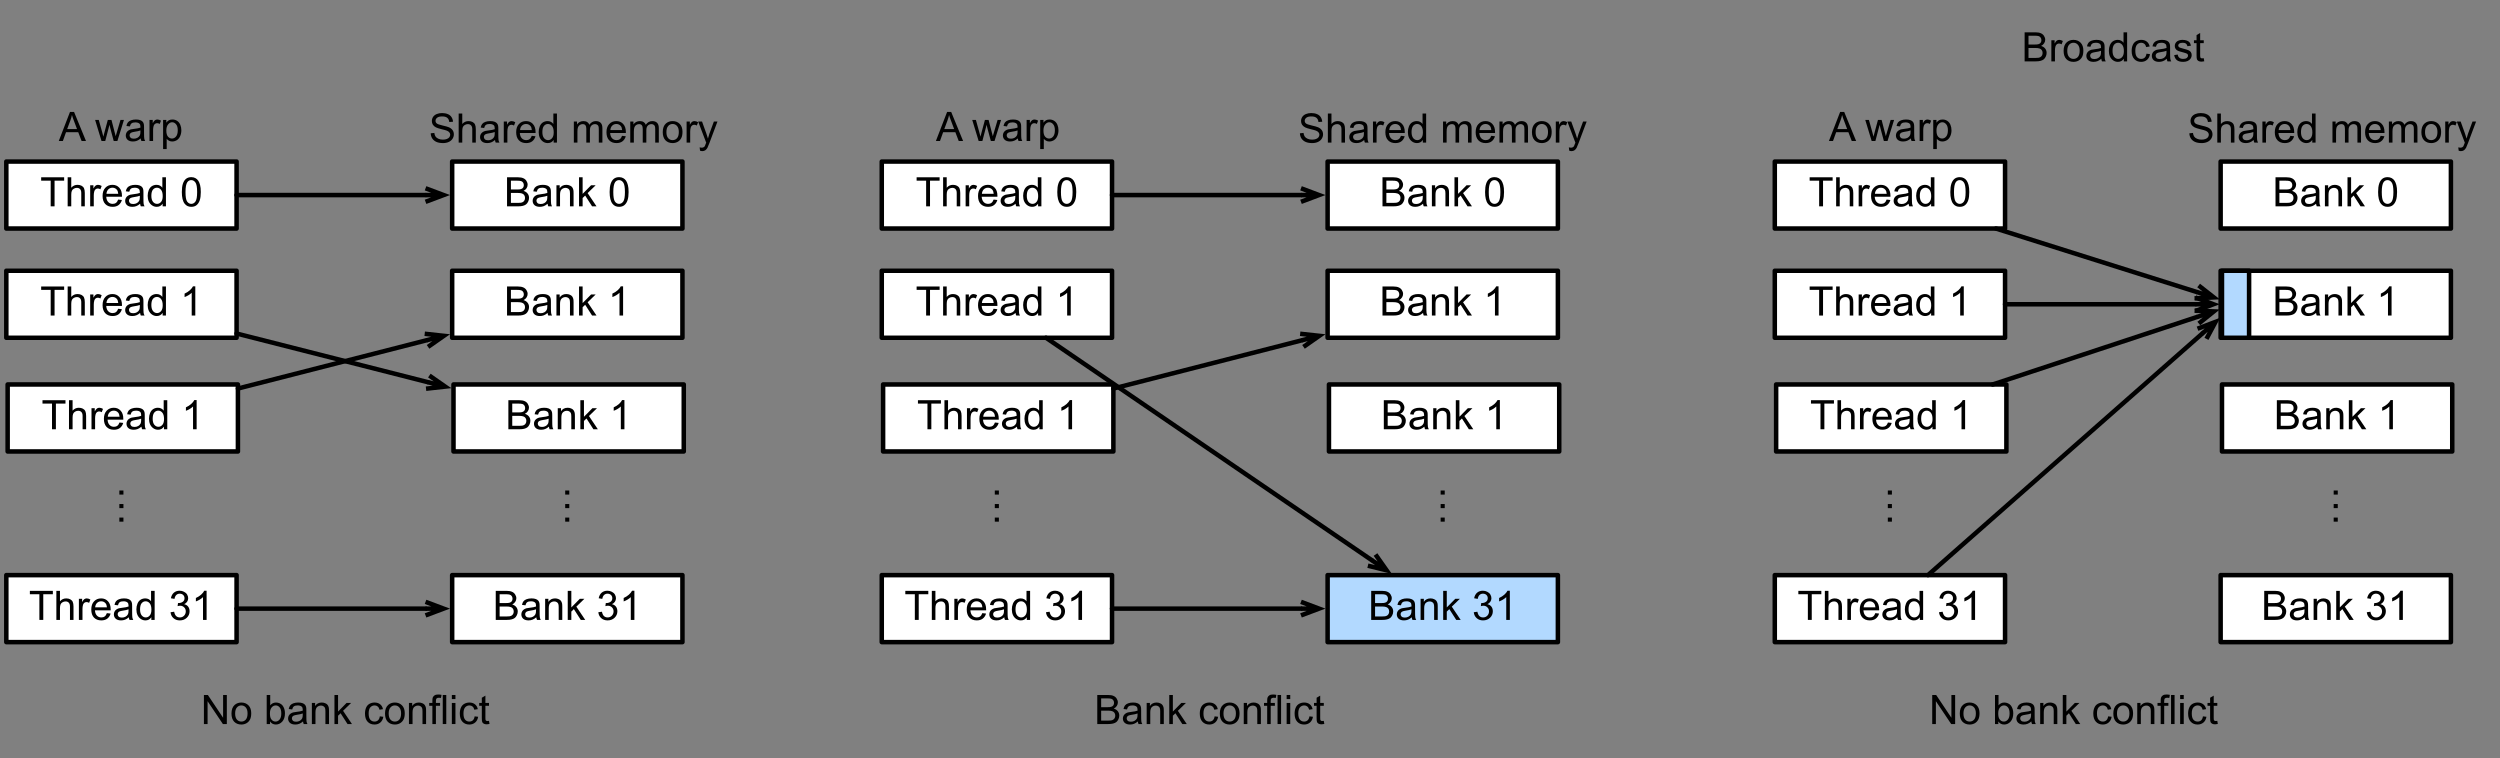 <?xml version="1.0" encoding="UTF-8"?>
<svg xmlns="http://www.w3.org/2000/svg" xmlns:xlink="http://www.w3.org/1999/xlink" width="554pt" height="168pt" viewBox="0 0 554 168" version="1.1">
<rect x="0" y="0" width="554" height="168" fill="#808080" stroke="none"/>
<defs>
<g>
<symbol overflow="visible" id="glyph0-0">
<path style="stroke:none;" d="M 0 1.125 L 5.625 1.125 L 5.625 5.625 L 0 5.625 Z M 0.141 1.266 L 0.141 5.484 L 5.484 5.484 L 5.484 1.266 Z M 0.141 1.266 "/>
</symbol>
<symbol overflow="visible" id="glyph0-1">
<path style="stroke:none;" d="M 0 1.047 L 0.906 1.047 L 0.906 1.953 L 0 1.953 Z M 0 4.047 L 0.906 4.047 L 0.906 4.953 L 0 4.953 Z M 0 7.047 L 0.906 7.047 L 0.906 7.953 L 0 7.953 Z M 0 7.047 "/>
</symbol>
<symbol overflow="visible" id="glyph1-0">
<path style="stroke:none;" d="M 1.125 0 L 1.125 -5.625 L 5.625 -5.625 L 5.625 0 Z M 1.266 -0.141 L 5.484 -0.141 L 5.484 -5.484 L 1.266 -5.484 Z M 1.266 -0.141 "/>
</symbol>
<symbol overflow="visible" id="glyph1-1">
<path style="stroke:none;" d="M 2.328 0 L 2.328 -5.688 L 0.219 -5.688 L 0.219 -6.438 L 5.312 -6.438 L 5.312 -5.688 L 3.188 -5.688 L 3.188 0 Z M 2.328 0 "/>
</symbol>
<symbol overflow="visible" id="glyph1-2">
<path style="stroke:none;" d="M 0.594 0 L 0.594 -6.438 L 1.391 -6.438 L 1.391 -4.125 C 1.754 -4.551 2.219 -4.766 2.781 -4.766 C 3.125 -4.766 3.422 -4.695 3.672 -4.562 C 3.93 -4.426 4.113 -4.238 4.219 -4 C 4.332 -3.758 4.391 -3.41 4.391 -2.953 L 4.391 0 L 3.609 0 L 3.609 -2.953 C 3.609 -3.348 3.52 -3.633 3.344 -3.812 C 3.176 -4 2.938 -4.094 2.625 -4.094 C 2.383 -4.094 2.16 -4.031 1.953 -3.906 C 1.742 -3.789 1.598 -3.629 1.516 -3.422 C 1.43 -3.211 1.391 -2.922 1.391 -2.547 L 1.391 0 Z M 0.594 0 "/>
</symbol>
<symbol overflow="visible" id="glyph1-3">
<path style="stroke:none;" d="M 0.578 0 L 0.578 -4.672 L 1.297 -4.672 L 1.297 -3.953 C 1.473 -4.285 1.641 -4.504 1.797 -4.609 C 1.953 -4.711 2.125 -4.766 2.312 -4.766 C 2.57 -4.766 2.844 -4.68 3.125 -4.516 L 2.844 -3.781 C 2.656 -3.895 2.461 -3.953 2.266 -3.953 C 2.098 -3.953 1.941 -3.898 1.797 -3.797 C 1.66 -3.691 1.562 -3.547 1.5 -3.359 C 1.414 -3.078 1.375 -2.77 1.375 -2.438 L 1.375 0 Z M 0.578 0 "/>
</symbol>
<symbol overflow="visible" id="glyph1-4">
<path style="stroke:none;" d="M 3.781 -1.5 L 4.609 -1.406 C 4.473 -0.926 4.227 -0.551 3.875 -0.281 C 3.531 -0.02 3.086 0.109 2.547 0.109 C 1.867 0.109 1.328 -0.098 0.922 -0.516 C 0.523 -0.941 0.328 -1.535 0.328 -2.297 C 0.328 -3.078 0.531 -3.68 0.938 -4.109 C 1.344 -4.547 1.867 -4.766 2.516 -4.766 C 3.141 -4.766 3.645 -4.551 4.031 -4.125 C 4.426 -3.707 4.625 -3.113 4.625 -2.344 C 4.625 -2.289 4.625 -2.219 4.625 -2.125 L 1.141 -2.125 C 1.172 -1.613 1.316 -1.223 1.578 -0.953 C 1.836 -0.68 2.164 -0.547 2.562 -0.547 C 2.852 -0.547 3.098 -0.617 3.297 -0.766 C 3.504 -0.922 3.664 -1.164 3.781 -1.5 Z M 1.188 -2.781 L 3.797 -2.781 C 3.766 -3.176 3.664 -3.473 3.5 -3.672 C 3.25 -3.973 2.922 -4.125 2.516 -4.125 C 2.148 -4.125 1.844 -4 1.594 -3.75 C 1.352 -3.508 1.219 -3.188 1.188 -2.781 Z M 1.188 -2.781 "/>
</symbol>
<symbol overflow="visible" id="glyph1-5">
<path style="stroke:none;" d="M 3.641 -0.578 C 3.348 -0.328 3.066 -0.148 2.797 -0.047 C 2.523 0.055 2.234 0.109 1.922 0.109 C 1.41 0.109 1.016 -0.016 0.734 -0.266 C 0.461 -0.516 0.328 -0.836 0.328 -1.234 C 0.328 -1.461 0.379 -1.672 0.484 -1.859 C 0.586 -2.047 0.723 -2.195 0.891 -2.312 C 1.055 -2.426 1.242 -2.516 1.453 -2.578 C 1.609 -2.609 1.844 -2.645 2.156 -2.688 C 2.801 -2.758 3.273 -2.852 3.578 -2.969 C 3.578 -3.07 3.578 -3.141 3.578 -3.172 C 3.578 -3.492 3.504 -3.719 3.359 -3.844 C 3.148 -4.031 2.848 -4.125 2.453 -4.125 C 2.078 -4.125 1.801 -4.055 1.625 -3.922 C 1.445 -3.797 1.316 -3.566 1.234 -3.234 L 0.469 -3.328 C 0.531 -3.66 0.641 -3.926 0.797 -4.125 C 0.961 -4.332 1.195 -4.488 1.5 -4.594 C 1.812 -4.707 2.164 -4.766 2.562 -4.766 C 2.969 -4.766 3.289 -4.719 3.531 -4.625 C 3.781 -4.531 3.961 -4.41 4.078 -4.266 C 4.203 -4.129 4.285 -3.953 4.328 -3.734 C 4.359 -3.598 4.375 -3.359 4.375 -3.016 L 4.375 -1.953 C 4.375 -1.223 4.391 -0.758 4.422 -0.562 C 4.453 -0.363 4.52 -0.176 4.625 0 L 3.797 0 C 3.711 -0.164 3.66 -0.359 3.641 -0.578 Z M 3.578 -2.344 C 3.285 -2.227 2.852 -2.129 2.281 -2.047 C 1.957 -1.992 1.727 -1.938 1.594 -1.875 C 1.457 -1.82 1.352 -1.738 1.281 -1.625 C 1.207 -1.508 1.172 -1.383 1.172 -1.25 C 1.172 -1.039 1.25 -0.863 1.406 -0.719 C 1.562 -0.582 1.797 -0.516 2.109 -0.516 C 2.41 -0.516 2.68 -0.582 2.922 -0.719 C 3.16 -0.852 3.336 -1.035 3.453 -1.266 C 3.535 -1.441 3.578 -1.703 3.578 -2.047 Z M 3.578 -2.344 "/>
</symbol>
<symbol overflow="visible" id="glyph1-6">
<path style="stroke:none;" d="M 3.625 0 L 3.625 -0.594 C 3.32 -0.125 2.883 0.109 2.312 0.109 C 1.945 0.109 1.609 0.004 1.297 -0.203 C 0.984 -0.41 0.738 -0.695 0.562 -1.062 C 0.395 -1.426 0.312 -1.848 0.312 -2.328 C 0.312 -2.797 0.391 -3.219 0.547 -3.594 C 0.703 -3.977 0.93 -4.27 1.234 -4.469 C 1.547 -4.664 1.895 -4.766 2.281 -4.766 C 2.562 -4.766 2.812 -4.707 3.031 -4.594 C 3.25 -4.477 3.426 -4.32 3.562 -4.125 L 3.562 -6.438 L 4.359 -6.438 L 4.359 0 Z M 1.125 -2.328 C 1.125 -1.734 1.25 -1.285 1.5 -0.984 C 1.75 -0.691 2.047 -0.547 2.391 -0.547 C 2.734 -0.547 3.023 -0.688 3.266 -0.969 C 3.516 -1.25 3.641 -1.68 3.641 -2.266 C 3.641 -2.898 3.516 -3.367 3.266 -3.672 C 3.016 -3.973 2.711 -4.125 2.359 -4.125 C 2.004 -4.125 1.707 -3.977 1.469 -3.688 C 1.238 -3.395 1.125 -2.941 1.125 -2.328 Z M 1.125 -2.328 "/>
</symbol>
<symbol overflow="visible" id="glyph1-7">
<path style="stroke:none;" d=""/>
</symbol>
<symbol overflow="visible" id="glyph1-8">
<path style="stroke:none;" d="M 0.375 -3.172 C 0.375 -3.93 0.453 -4.547 0.609 -5.016 C 0.766 -5.484 0.992 -5.844 1.297 -6.094 C 1.609 -6.344 2 -6.469 2.469 -6.469 C 2.82 -6.469 3.129 -6.395 3.391 -6.25 C 3.648 -6.113 3.863 -5.914 4.031 -5.656 C 4.195 -5.395 4.328 -5.078 4.422 -4.703 C 4.523 -4.328 4.578 -3.816 4.578 -3.172 C 4.578 -2.422 4.5 -1.812 4.344 -1.344 C 4.188 -0.883 3.953 -0.523 3.641 -0.266 C 3.336 -0.016 2.945 0.109 2.469 0.109 C 1.852 0.109 1.367 -0.113 1.016 -0.562 C 0.586 -1.094 0.375 -1.961 0.375 -3.172 Z M 1.188 -3.172 C 1.188 -2.117 1.305 -1.414 1.547 -1.062 C 1.797 -0.719 2.102 -0.547 2.469 -0.547 C 2.832 -0.547 3.141 -0.719 3.391 -1.062 C 3.641 -1.414 3.766 -2.117 3.766 -3.172 C 3.766 -4.234 3.641 -4.938 3.391 -5.281 C 3.141 -5.633 2.832 -5.812 2.469 -5.812 C 2.102 -5.812 1.812 -5.66 1.594 -5.359 C 1.32 -4.961 1.188 -4.234 1.188 -3.172 Z M 1.188 -3.172 "/>
</symbol>
<symbol overflow="visible" id="glyph1-9">
<path style="stroke:none;" d="M 3.359 0 L 2.562 0 L 2.562 -5.047 C 2.375 -4.859 2.125 -4.672 1.812 -4.484 C 1.5 -4.305 1.223 -4.176 0.984 -4.094 L 0.984 -4.859 C 1.422 -5.055 1.805 -5.301 2.141 -5.594 C 2.473 -5.895 2.707 -6.188 2.844 -6.469 L 3.359 -6.469 Z M 3.359 0 "/>
</symbol>
<symbol overflow="visible" id="glyph1-10">
<path style="stroke:none;" d="M 0.375 -1.703 L 1.172 -1.812 C 1.266 -1.363 1.414 -1.039 1.625 -0.844 C 1.844 -0.645 2.113 -0.547 2.438 -0.547 C 2.801 -0.547 3.109 -0.672 3.359 -0.922 C 3.617 -1.18 3.75 -1.504 3.75 -1.891 C 3.75 -2.254 3.629 -2.551 3.391 -2.781 C 3.16 -3.02 2.863 -3.141 2.5 -3.141 C 2.344 -3.141 2.156 -3.109 1.938 -3.047 L 2.031 -3.75 C 2.082 -3.738 2.125 -3.734 2.156 -3.734 C 2.488 -3.734 2.789 -3.82 3.062 -4 C 3.332 -4.176 3.469 -4.445 3.469 -4.812 C 3.469 -5.102 3.367 -5.344 3.172 -5.531 C 2.973 -5.719 2.719 -5.812 2.406 -5.812 C 2.102 -5.812 1.848 -5.711 1.641 -5.516 C 1.441 -5.328 1.312 -5.039 1.25 -4.656 L 0.453 -4.797 C 0.555 -5.328 0.773 -5.738 1.109 -6.031 C 1.453 -6.32 1.879 -6.469 2.391 -6.469 C 2.742 -6.469 3.066 -6.391 3.359 -6.234 C 3.66 -6.086 3.891 -5.883 4.047 -5.625 C 4.203 -5.363 4.281 -5.086 4.281 -4.797 C 4.281 -4.516 4.203 -4.258 4.047 -4.031 C 3.898 -3.801 3.68 -3.617 3.391 -3.484 C 3.773 -3.398 4.07 -3.219 4.281 -2.938 C 4.488 -2.664 4.594 -2.32 4.594 -1.906 C 4.594 -1.344 4.383 -0.863 3.969 -0.469 C 3.562 -0.082 3.047 0.109 2.422 0.109 C 1.859 0.109 1.391 -0.055 1.016 -0.391 C 0.641 -0.723 0.426 -1.16 0.375 -1.703 Z M 0.375 -1.703 "/>
</symbol>
<symbol overflow="visible" id="glyph1-11">
<path style="stroke:none;" d="M 0.656 0 L 0.656 -6.438 L 3.078 -6.438 C 3.566 -6.438 3.957 -6.367 4.25 -6.234 C 4.551 -6.109 4.785 -5.91 4.953 -5.641 C 5.129 -5.367 5.219 -5.086 5.219 -4.797 C 5.219 -4.516 5.141 -4.254 4.984 -4.016 C 4.836 -3.773 4.613 -3.578 4.312 -3.422 C 4.695 -3.305 4.992 -3.113 5.203 -2.844 C 5.422 -2.57 5.531 -2.25 5.531 -1.875 C 5.531 -1.57 5.461 -1.289 5.328 -1.031 C 5.203 -0.77 5.047 -0.566 4.859 -0.422 C 4.672 -0.285 4.438 -0.18 4.156 -0.109 C 3.875 -0.035 3.523 0 3.109 0 Z M 1.516 -3.734 L 2.906 -3.734 C 3.281 -3.734 3.551 -3.758 3.719 -3.812 C 3.938 -3.875 4.098 -3.977 4.203 -4.125 C 4.316 -4.281 4.375 -4.469 4.375 -4.688 C 4.375 -4.906 4.32 -5.094 4.219 -5.25 C 4.113 -5.414 3.969 -5.531 3.781 -5.594 C 3.594 -5.656 3.266 -5.688 2.797 -5.688 L 1.516 -5.688 Z M 1.516 -0.766 L 3.109 -0.766 C 3.391 -0.766 3.586 -0.773 3.703 -0.797 C 3.891 -0.828 4.051 -0.883 4.188 -0.969 C 4.32 -1.051 4.43 -1.172 4.516 -1.328 C 4.598 -1.484 4.641 -1.664 4.641 -1.875 C 4.641 -2.113 4.578 -2.32 4.453 -2.5 C 4.328 -2.676 4.156 -2.797 3.938 -2.859 C 3.719 -2.93 3.406 -2.969 3 -2.969 L 1.516 -2.969 Z M 1.516 -0.766 "/>
</symbol>
<symbol overflow="visible" id="glyph1-12">
<path style="stroke:none;" d="M 0.594 0 L 0.594 -4.672 L 1.312 -4.672 L 1.312 -4 C 1.645 -4.508 2.141 -4.766 2.797 -4.766 C 3.078 -4.766 3.332 -4.711 3.562 -4.609 C 3.801 -4.516 3.977 -4.383 4.094 -4.219 C 4.207 -4.062 4.289 -3.867 4.344 -3.641 C 4.375 -3.492 4.391 -3.238 4.391 -2.875 L 4.391 0 L 3.594 0 L 3.594 -2.844 C 3.594 -3.164 3.562 -3.406 3.5 -3.562 C 3.438 -3.719 3.328 -3.844 3.172 -3.938 C 3.016 -4.039 2.832 -4.094 2.625 -4.094 C 2.289 -4.094 2 -3.984 1.75 -3.766 C 1.508 -3.555 1.391 -3.148 1.391 -2.547 L 1.391 0 Z M 0.594 0 "/>
</symbol>
<symbol overflow="visible" id="glyph1-13">
<path style="stroke:none;" d="M 0.594 0 L 0.594 -6.438 L 1.391 -6.438 L 1.391 -2.766 L 3.266 -4.672 L 4.281 -4.672 L 2.5 -2.938 L 4.469 0 L 3.484 0 L 1.953 -2.391 L 1.391 -1.844 L 1.391 0 Z M 0.594 0 "/>
</symbol>
<symbol overflow="visible" id="glyph1-14">
<path style="stroke:none;" d="M 0.688 0 L 0.688 -6.438 L 1.562 -6.438 L 4.938 -1.391 L 4.938 -6.438 L 5.766 -6.438 L 5.766 0 L 4.891 0 L 1.5 -5.062 L 1.5 0 Z M 0.688 0 "/>
</symbol>
<symbol overflow="visible" id="glyph1-15">
<path style="stroke:none;" d="M 0.297 -2.328 C 0.297 -3.191 0.535 -3.832 1.016 -4.25 C 1.422 -4.594 1.91 -4.766 2.484 -4.766 C 3.129 -4.766 3.656 -4.555 4.062 -4.141 C 4.469 -3.723 4.672 -3.145 4.672 -2.406 C 4.672 -1.801 4.578 -1.328 4.391 -0.984 C 4.211 -0.641 3.953 -0.367 3.609 -0.172 C 3.266 0.016 2.891 0.109 2.484 0.109 C 1.828 0.109 1.297 -0.098 0.891 -0.516 C 0.492 -0.941 0.297 -1.547 0.297 -2.328 Z M 1.109 -2.328 C 1.109 -1.734 1.238 -1.285 1.5 -0.984 C 1.758 -0.691 2.086 -0.547 2.484 -0.547 C 2.879 -0.547 3.207 -0.691 3.469 -0.984 C 3.727 -1.285 3.859 -1.742 3.859 -2.359 C 3.859 -2.93 3.727 -3.367 3.469 -3.672 C 3.207 -3.973 2.879 -4.125 2.484 -4.125 C 2.086 -4.125 1.758 -3.973 1.5 -3.672 C 1.238 -3.379 1.109 -2.93 1.109 -2.328 Z M 1.109 -2.328 "/>
</symbol>
<symbol overflow="visible" id="glyph1-16">
<path style="stroke:none;" d="M 1.328 0 L 0.594 0 L 0.594 -6.438 L 1.375 -6.438 L 1.375 -4.141 C 1.707 -4.555 2.133 -4.766 2.656 -4.766 C 2.945 -4.766 3.219 -4.707 3.469 -4.594 C 3.727 -4.477 3.941 -4.316 4.109 -4.109 C 4.273 -3.898 4.406 -3.645 4.5 -3.344 C 4.594 -3.051 4.641 -2.738 4.641 -2.406 C 4.641 -1.602 4.441 -0.984 4.047 -0.547 C 3.648 -0.109 3.176 0.109 2.625 0.109 C 2.07 0.109 1.641 -0.117 1.328 -0.578 Z M 1.312 -2.375 C 1.312 -1.812 1.391 -1.406 1.547 -1.156 C 1.797 -0.75 2.129 -0.547 2.547 -0.547 C 2.898 -0.547 3.203 -0.695 3.453 -1 C 3.703 -1.301 3.828 -1.75 3.828 -2.344 C 3.828 -2.945 3.707 -3.395 3.469 -3.688 C 3.227 -3.977 2.938 -4.125 2.594 -4.125 C 2.238 -4.125 1.938 -3.973 1.688 -3.672 C 1.438 -3.367 1.312 -2.938 1.312 -2.375 Z M 1.312 -2.375 "/>
</symbol>
<symbol overflow="visible" id="glyph1-17">
<path style="stroke:none;" d="M 3.641 -1.703 L 4.422 -1.609 C 4.336 -1.066 4.117 -0.645 3.766 -0.344 C 3.41 -0.039 2.977 0.109 2.469 0.109 C 1.832 0.109 1.32 -0.098 0.938 -0.516 C 0.551 -0.93 0.359 -1.531 0.359 -2.312 C 0.359 -2.82 0.441 -3.266 0.609 -3.641 C 0.773 -4.016 1.023 -4.297 1.359 -4.484 C 1.703 -4.672 2.078 -4.766 2.484 -4.766 C 2.984 -4.766 3.395 -4.633 3.719 -4.375 C 4.039 -4.125 4.25 -3.766 4.344 -3.297 L 3.578 -3.172 C 3.504 -3.484 3.375 -3.719 3.188 -3.875 C 3 -4.039 2.773 -4.125 2.516 -4.125 C 2.109 -4.125 1.781 -3.977 1.531 -3.688 C 1.289 -3.406 1.172 -2.957 1.172 -2.344 C 1.172 -1.707 1.289 -1.25 1.531 -0.969 C 1.77 -0.688 2.082 -0.547 2.469 -0.547 C 2.781 -0.547 3.039 -0.641 3.25 -0.828 C 3.457 -1.016 3.586 -1.305 3.641 -1.703 Z M 3.641 -1.703 "/>
</symbol>
<symbol overflow="visible" id="glyph1-18">
<path style="stroke:none;" d="M 0.781 0 L 0.781 -4.047 L 0.078 -4.047 L 0.078 -4.672 L 0.781 -4.672 L 0.781 -5.156 C 0.781 -5.477 0.805 -5.711 0.859 -5.859 C 0.941 -6.066 1.078 -6.234 1.266 -6.359 C 1.461 -6.484 1.734 -6.547 2.078 -6.547 C 2.297 -6.547 2.539 -6.52 2.812 -6.469 L 2.688 -5.781 C 2.531 -5.812 2.379 -5.828 2.234 -5.828 C 1.992 -5.828 1.82 -5.773 1.719 -5.672 C 1.613 -5.566 1.562 -5.375 1.562 -5.094 L 1.562 -4.672 L 2.484 -4.672 L 2.484 -4.047 L 1.562 -4.047 L 1.562 0 Z M 0.781 0 "/>
</symbol>
<symbol overflow="visible" id="glyph1-19">
<path style="stroke:none;" d="M 0.578 0 L 0.578 -6.438 L 1.359 -6.438 L 1.359 0 Z M 0.578 0 "/>
</symbol>
<symbol overflow="visible" id="glyph1-20">
<path style="stroke:none;" d="M 0.594 -5.531 L 0.594 -6.438 L 1.391 -6.438 L 1.391 -5.531 Z M 0.594 0 L 0.594 -4.672 L 1.391 -4.672 L 1.391 0 Z M 0.594 0 "/>
</symbol>
<symbol overflow="visible" id="glyph1-21">
<path style="stroke:none;" d="M 2.328 -0.703 L 2.438 -0.016 C 2.207 0.035 2.008 0.062 1.844 0.062 C 1.551 0.062 1.328 0.016 1.172 -0.078 C 1.016 -0.172 0.898 -0.289 0.828 -0.438 C 0.766 -0.582 0.734 -0.891 0.734 -1.359 L 0.734 -4.047 L 0.156 -4.047 L 0.156 -4.672 L 0.734 -4.672 L 0.734 -5.828 L 1.531 -6.297 L 1.531 -4.672 L 2.328 -4.672 L 2.328 -4.047 L 1.531 -4.047 L 1.531 -1.328 C 1.531 -1.098 1.539 -0.953 1.562 -0.891 C 1.594 -0.828 1.641 -0.773 1.703 -0.734 C 1.766 -0.691 1.852 -0.672 1.969 -0.672 C 2.062 -0.672 2.18 -0.68 2.328 -0.703 Z M 2.328 -0.703 "/>
</symbol>
<symbol overflow="visible" id="glyph1-22">
<path style="stroke:none;" d="M 0.281 -1.391 L 1.062 -1.516 C 1.102 -1.203 1.223 -0.961 1.422 -0.797 C 1.629 -0.629 1.91 -0.547 2.266 -0.547 C 2.629 -0.547 2.898 -0.617 3.078 -0.766 C 3.254 -0.91 3.344 -1.082 3.344 -1.281 C 3.344 -1.469 3.266 -1.609 3.109 -1.703 C 2.992 -1.773 2.723 -1.867 2.297 -1.984 C 1.711 -2.129 1.305 -2.254 1.078 -2.359 C 0.859 -2.461 0.691 -2.609 0.578 -2.797 C 0.461 -2.984 0.406 -3.191 0.406 -3.422 C 0.406 -3.629 0.453 -3.82 0.547 -4 C 0.641 -4.176 0.77 -4.328 0.938 -4.453 C 1.062 -4.535 1.227 -4.609 1.438 -4.672 C 1.656 -4.734 1.883 -4.766 2.125 -4.766 C 2.488 -4.766 2.805 -4.711 3.078 -4.609 C 3.359 -4.504 3.566 -4.363 3.703 -4.188 C 3.836 -4.008 3.93 -3.77 3.984 -3.469 L 3.203 -3.359 C 3.172 -3.598 3.066 -3.785 2.891 -3.922 C 2.723 -4.055 2.488 -4.125 2.188 -4.125 C 1.82 -4.125 1.562 -4.062 1.406 -3.938 C 1.25 -3.82 1.172 -3.68 1.172 -3.516 C 1.172 -3.41 1.203 -3.32 1.266 -3.25 C 1.328 -3.156 1.43 -3.082 1.578 -3.031 C 1.648 -3 1.879 -2.93 2.266 -2.828 C 2.828 -2.68 3.219 -2.562 3.438 -2.469 C 3.664 -2.375 3.844 -2.234 3.969 -2.047 C 4.094 -1.867 4.156 -1.645 4.156 -1.375 C 4.156 -1.102 4.078 -0.852 3.922 -0.625 C 3.766 -0.395 3.539 -0.211 3.25 -0.078 C 2.969 0.047 2.641 0.109 2.266 0.109 C 1.66 0.109 1.195 -0.016 0.875 -0.266 C 0.562 -0.523 0.363 -0.898 0.281 -1.391 Z M 0.281 -1.391 "/>
</symbol>
<symbol overflow="visible" id="glyph1-23">
<path style="stroke:none;" d="M -0.016 0 L 2.469 -6.438 L 3.375 -6.438 L 6.016 0 L 5.047 0 L 4.297 -1.953 L 1.594 -1.953 L 0.891 0 Z M 1.844 -2.641 L 4.031 -2.641 L 3.359 -4.438 C 3.148 -4.977 3 -5.422 2.906 -5.766 C 2.82 -5.348 2.703 -4.938 2.547 -4.531 Z M 1.844 -2.641 "/>
</symbol>
<symbol overflow="visible" id="glyph1-24">
<path style="stroke:none;" d="M 1.453 0 L 0.031 -4.672 L 0.844 -4.672 L 1.594 -1.969 L 1.859 -0.969 C 1.867 -1.02 1.953 -1.344 2.109 -1.938 L 2.844 -4.672 L 3.656 -4.672 L 4.359 -1.953 L 4.594 -1.062 L 4.859 -1.969 L 5.656 -4.672 L 6.422 -4.672 L 4.969 0 L 4.156 0 L 3.406 -2.797 L 3.219 -3.594 L 2.281 0 Z M 1.453 0 "/>
</symbol>
<symbol overflow="visible" id="glyph1-25">
<path style="stroke:none;" d="M 0.594 1.781 L 0.594 -4.672 L 1.312 -4.672 L 1.312 -4.062 C 1.477 -4.301 1.664 -4.477 1.875 -4.594 C 2.094 -4.707 2.359 -4.766 2.672 -4.766 C 3.066 -4.766 3.414 -4.66 3.719 -4.453 C 4.02 -4.254 4.25 -3.969 4.406 -3.594 C 4.562 -3.219 4.641 -2.812 4.641 -2.375 C 4.641 -1.895 4.551 -1.461 4.375 -1.078 C 4.207 -0.691 3.961 -0.395 3.641 -0.188 C 3.316 0.008 2.973 0.109 2.609 0.109 C 2.348 0.109 2.113 0.051 1.906 -0.062 C 1.695 -0.176 1.523 -0.316 1.391 -0.484 L 1.391 1.781 Z M 1.312 -2.312 C 1.312 -1.707 1.43 -1.258 1.672 -0.969 C 1.922 -0.688 2.219 -0.547 2.562 -0.547 C 2.906 -0.547 3.203 -0.691 3.453 -0.984 C 3.711 -1.285 3.844 -1.75 3.844 -2.375 C 3.844 -2.969 3.719 -3.41 3.469 -3.703 C 3.227 -4.004 2.938 -4.156 2.594 -4.156 C 2.258 -4.156 1.961 -3.992 1.703 -3.672 C 1.441 -3.359 1.312 -2.906 1.312 -2.312 Z M 1.312 -2.312 "/>
</symbol>
<symbol overflow="visible" id="glyph1-26">
<path style="stroke:none;" d="M 0.406 -2.062 L 1.203 -2.141 C 1.242 -1.816 1.332 -1.551 1.469 -1.344 C 1.613 -1.133 1.832 -0.969 2.125 -0.844 C 2.414 -0.719 2.742 -0.656 3.109 -0.656 C 3.43 -0.656 3.719 -0.703 3.969 -0.797 C 4.219 -0.891 4.406 -1.02 4.531 -1.188 C 4.656 -1.363 4.719 -1.551 4.719 -1.75 C 4.719 -1.945 4.656 -2.117 4.531 -2.266 C 4.414 -2.422 4.223 -2.551 3.953 -2.656 C 3.785 -2.727 3.406 -2.832 2.812 -2.969 C 2.219 -3.113 1.801 -3.25 1.562 -3.375 C 1.258 -3.531 1.031 -3.727 0.875 -3.969 C 0.727 -4.207 0.656 -4.477 0.656 -4.781 C 0.656 -5.102 0.742 -5.406 0.922 -5.688 C 1.109 -5.969 1.379 -6.18 1.734 -6.328 C 2.086 -6.473 2.484 -6.547 2.922 -6.547 C 3.398 -6.547 3.82 -6.469 4.188 -6.312 C 4.551 -6.164 4.828 -5.941 5.016 -5.641 C 5.211 -5.336 5.32 -5 5.344 -4.625 L 4.516 -4.562 C 4.473 -4.969 4.328 -5.273 4.078 -5.484 C 3.828 -5.691 3.453 -5.797 2.953 -5.797 C 2.441 -5.797 2.066 -5.703 1.828 -5.516 C 1.586 -5.328 1.469 -5.098 1.469 -4.828 C 1.469 -4.598 1.551 -4.41 1.719 -4.266 C 1.883 -4.109 2.312 -3.953 3 -3.797 C 3.695 -3.641 4.176 -3.504 4.438 -3.391 C 4.812 -3.223 5.086 -3.004 5.266 -2.734 C 5.441 -2.473 5.531 -2.164 5.531 -1.812 C 5.531 -1.477 5.43 -1.156 5.234 -0.844 C 5.035 -0.539 4.754 -0.305 4.391 -0.141 C 4.023 0.023 3.613 0.109 3.156 0.109 C 2.57 0.109 2.082 0.023 1.688 -0.141 C 1.289 -0.316 0.977 -0.57 0.75 -0.906 C 0.531 -1.25 0.414 -1.633 0.406 -2.062 Z M 0.406 -2.062 "/>
</symbol>
<symbol overflow="visible" id="glyph1-27">
<path style="stroke:none;" d="M 0.594 0 L 0.594 -4.672 L 1.297 -4.672 L 1.297 -4.016 C 1.441 -4.242 1.633 -4.426 1.875 -4.562 C 2.125 -4.695 2.406 -4.766 2.719 -4.766 C 3.062 -4.766 3.344 -4.691 3.562 -4.547 C 3.781 -4.41 3.938 -4.211 4.031 -3.953 C 4.406 -4.492 4.883 -4.766 5.469 -4.766 C 5.938 -4.766 6.297 -4.633 6.547 -4.375 C 6.797 -4.125 6.922 -3.734 6.922 -3.203 L 6.922 0 L 6.125 0 L 6.125 -2.938 C 6.125 -3.258 6.098 -3.488 6.047 -3.625 C 6.004 -3.758 5.914 -3.867 5.781 -3.953 C 5.645 -4.047 5.484 -4.094 5.297 -4.094 C 4.973 -4.094 4.703 -3.984 4.484 -3.766 C 4.266 -3.547 4.156 -3.195 4.156 -2.719 L 4.156 0 L 3.359 0 L 3.359 -3.031 C 3.359 -3.383 3.297 -3.648 3.172 -3.828 C 3.047 -4.004 2.836 -4.094 2.547 -4.094 C 2.316 -4.094 2.109 -4.031 1.922 -3.906 C 1.734 -3.789 1.598 -3.617 1.516 -3.391 C 1.43 -3.172 1.391 -2.848 1.391 -2.422 L 1.391 0 Z M 0.594 0 "/>
</symbol>
<symbol overflow="visible" id="glyph1-28">
<path style="stroke:none;" d="M 0.562 1.797 L 0.469 1.062 C 0.645 1.102 0.797 1.125 0.922 1.125 C 1.098 1.125 1.238 1.094 1.344 1.031 C 1.445 0.977 1.535 0.898 1.609 0.797 C 1.648 0.711 1.727 0.516 1.844 0.203 C 1.863 0.16 1.891 0.098 1.922 0.016 L 0.141 -4.672 L 1 -4.672 L 1.969 -1.969 C 2.094 -1.625 2.207 -1.266 2.312 -0.891 C 2.395 -1.242 2.5 -1.598 2.625 -1.953 L 3.625 -4.672 L 4.422 -4.672 L 2.641 0.078 C 2.453 0.586 2.305 0.941 2.203 1.141 C 2.055 1.398 1.895 1.586 1.719 1.703 C 1.539 1.828 1.32 1.891 1.062 1.891 C 0.914 1.891 0.75 1.859 0.562 1.797 Z M 0.562 1.797 "/>
</symbol>
</g>
</defs>
<g id="surface1">
<g style="fill:rgb(0%,0%,0%);fill-opacity:1;">
  <use xlink:href="#glyph0-1" x="26.447" y="107.647"/>
</g>
<path style="fill-rule:nonzero;fill:rgb(100%,100%,100%);fill-opacity:1;stroke-width:1;stroke-linecap:round;stroke-linejoin:round;stroke:rgb(0%,0%,0%);stroke-opacity:1;stroke-miterlimit:10;" d="M 227.398 245.801 L 278.426 245.801 L 278.426 260.648 L 227.398 260.648 Z M 227.398 245.801 " transform="matrix(1,0,0,1,-226,-210)"/>
<g style="fill:rgb(0%,0%,0%);fill-opacity:1;">
  <use xlink:href="#glyph1-1" x="8.903" y="45.724"/>
</g>
<g style="fill:rgb(0%,0%,0%);fill-opacity:1;">
  <use xlink:href="#glyph1-2" x="14.4" y="45.724"/>
</g>
<g style="fill:rgb(0%,0%,0%);fill-opacity:1;">
  <use xlink:href="#glyph1-3" x="19.406" y="45.724"/>
  <use xlink:href="#glyph1-4" x="22.403" y="45.724"/>
</g>
<g style="fill:rgb(0%,0%,0%);fill-opacity:1;">
  <use xlink:href="#glyph1-5" x="27.409" y="45.724"/>
</g>
<g style="fill:rgb(0%,0%,0%);fill-opacity:1;">
  <use xlink:href="#glyph1-6" x="32.414" y="45.724"/>
</g>
<g style="fill:rgb(0%,0%,0%);fill-opacity:1;">
  <use xlink:href="#glyph1-7" x="37.42" y="45.724"/>
</g>
<g style="fill:rgb(0%,0%,0%);fill-opacity:1;">
  <use xlink:href="#glyph1-8" x="39.92" y="45.724"/>
</g>
<path style="fill-rule:nonzero;fill:rgb(100%,100%,100%);fill-opacity:1;stroke-width:1;stroke-linecap:round;stroke-linejoin:round;stroke:rgb(0%,0%,0%);stroke-opacity:1;stroke-miterlimit:10;" d="M 227.398 270 L 278.426 270 L 278.426 284.848 L 227.398 284.848 Z M 227.398 270 " transform="matrix(1,0,0,1,-226,-210)"/>
<g style="fill:rgb(0%,0%,0%);fill-opacity:1;">
  <use xlink:href="#glyph1-1" x="8.903" y="69.924"/>
</g>
<g style="fill:rgb(0%,0%,0%);fill-opacity:1;">
  <use xlink:href="#glyph1-2" x="14.4" y="69.924"/>
</g>
<g style="fill:rgb(0%,0%,0%);fill-opacity:1;">
  <use xlink:href="#glyph1-3" x="19.406" y="69.924"/>
  <use xlink:href="#glyph1-4" x="22.403" y="69.924"/>
</g>
<g style="fill:rgb(0%,0%,0%);fill-opacity:1;">
  <use xlink:href="#glyph1-5" x="27.409" y="69.924"/>
</g>
<g style="fill:rgb(0%,0%,0%);fill-opacity:1;">
  <use xlink:href="#glyph1-6" x="32.414" y="69.924"/>
</g>
<g style="fill:rgb(0%,0%,0%);fill-opacity:1;">
  <use xlink:href="#glyph1-7" x="37.42" y="69.924"/>
</g>
<g style="fill:rgb(0%,0%,0%);fill-opacity:1;">
  <use xlink:href="#glyph1-9" x="39.92" y="69.924"/>
</g>
<path style="fill-rule:nonzero;fill:rgb(100%,100%,100%);fill-opacity:1;stroke-width:1;stroke-linecap:round;stroke-linejoin:round;stroke:rgb(0%,0%,0%);stroke-opacity:1;stroke-miterlimit:10;" d="M 227.398 337.445 L 278.426 337.445 L 278.426 352.293 L 227.398 352.293 Z M 227.398 337.445 " transform="matrix(1,0,0,1,-226,-210)"/>
<g style="fill:rgb(0%,0%,0%);fill-opacity:1;">
  <use xlink:href="#glyph1-1" x="6.4" y="137.371"/>
</g>
<g style="fill:rgb(0%,0%,0%);fill-opacity:1;">
  <use xlink:href="#glyph1-2" x="11.897" y="137.371"/>
</g>
<g style="fill:rgb(0%,0%,0%);fill-opacity:1;">
  <use xlink:href="#glyph1-3" x="16.903" y="137.371"/>
  <use xlink:href="#glyph1-4" x="19.9" y="137.371"/>
</g>
<g style="fill:rgb(0%,0%,0%);fill-opacity:1;">
  <use xlink:href="#glyph1-5" x="24.906" y="137.371"/>
</g>
<g style="fill:rgb(0%,0%,0%);fill-opacity:1;">
  <use xlink:href="#glyph1-6" x="29.912" y="137.371"/>
</g>
<g style="fill:rgb(0%,0%,0%);fill-opacity:1;">
  <use xlink:href="#glyph1-7" x="34.917" y="137.371"/>
</g>
<g style="fill:rgb(0%,0%,0%);fill-opacity:1;">
  <use xlink:href="#glyph1-10" x="37.418" y="137.371"/>
</g>
<g style="fill:rgb(0%,0%,0%);fill-opacity:1;">
  <use xlink:href="#glyph1-9" x="42.423" y="137.371"/>
</g>
<g style="fill:rgb(0%,0%,0%);fill-opacity:1;">
  <use xlink:href="#glyph0-1" x="125.247" y="107.647"/>
</g>
<path style="fill-rule:nonzero;fill:rgb(100%,100%,100%);fill-opacity:1;stroke-width:1;stroke-linecap:round;stroke-linejoin:round;stroke:rgb(0%,0%,0%);stroke-opacity:1;stroke-miterlimit:10;" d="M 326.199 245.801 L 377.227 245.801 L 377.227 260.648 L 326.199 260.648 Z M 326.199 245.801 " transform="matrix(1,0,0,1,-226,-210)"/>
<g style="fill:rgb(0%,0%,0%);fill-opacity:1;">
  <use xlink:href="#glyph1-11" x="111.704" y="45.724"/>
  <use xlink:href="#glyph1-5" x="117.707" y="45.724"/>
</g>
<g style="fill:rgb(0%,0%,0%);fill-opacity:1;">
  <use xlink:href="#glyph1-12" x="122.713" y="45.724"/>
</g>
<g style="fill:rgb(0%,0%,0%);fill-opacity:1;">
  <use xlink:href="#glyph1-13" x="127.719" y="45.724"/>
  <use xlink:href="#glyph1-7" x="132.219" y="45.724"/>
</g>
<g style="fill:rgb(0%,0%,0%);fill-opacity:1;">
  <use xlink:href="#glyph1-8" x="134.719" y="45.724"/>
</g>
<path style="fill-rule:nonzero;fill:rgb(100%,100%,100%);fill-opacity:1;stroke-width:1;stroke-linecap:round;stroke-linejoin:round;stroke:rgb(0%,0%,0%);stroke-opacity:1;stroke-miterlimit:10;" d="M 326.199 270 L 377.227 270 L 377.227 284.848 L 326.199 284.848 Z M 326.199 270 " transform="matrix(1,0,0,1,-226,-210)"/>
<g style="fill:rgb(0%,0%,0%);fill-opacity:1;">
  <use xlink:href="#glyph1-11" x="111.704" y="69.924"/>
  <use xlink:href="#glyph1-5" x="117.707" y="69.924"/>
</g>
<g style="fill:rgb(0%,0%,0%);fill-opacity:1;">
  <use xlink:href="#glyph1-12" x="122.713" y="69.924"/>
</g>
<g style="fill:rgb(0%,0%,0%);fill-opacity:1;">
  <use xlink:href="#glyph1-13" x="127.719" y="69.924"/>
  <use xlink:href="#glyph1-7" x="132.219" y="69.924"/>
</g>
<g style="fill:rgb(0%,0%,0%);fill-opacity:1;">
  <use xlink:href="#glyph1-9" x="134.719" y="69.924"/>
</g>
<path style="fill-rule:nonzero;fill:rgb(100%,100%,100%);fill-opacity:1;stroke-width:1;stroke-linecap:round;stroke-linejoin:round;stroke:rgb(0%,0%,0%);stroke-opacity:1;stroke-miterlimit:10;" d="M 326.199 337.445 L 377.227 337.445 L 377.227 352.293 L 326.199 352.293 Z M 326.199 337.445 " transform="matrix(1,0,0,1,-226,-210)"/>
<g style="fill:rgb(0%,0%,0%);fill-opacity:1;">
  <use xlink:href="#glyph1-11" x="109.201" y="137.371"/>
  <use xlink:href="#glyph1-5" x="115.204" y="137.371"/>
</g>
<g style="fill:rgb(0%,0%,0%);fill-opacity:1;">
  <use xlink:href="#glyph1-12" x="120.21" y="137.371"/>
</g>
<g style="fill:rgb(0%,0%,0%);fill-opacity:1;">
  <use xlink:href="#glyph1-13" x="125.216" y="137.371"/>
  <use xlink:href="#glyph1-7" x="129.716" y="137.371"/>
</g>
<g style="fill:rgb(0%,0%,0%);fill-opacity:1;">
  <use xlink:href="#glyph1-10" x="132.216" y="137.371"/>
</g>
<g style="fill:rgb(0%,0%,0%);fill-opacity:1;">
  <use xlink:href="#glyph1-9" x="137.222" y="137.371"/>
</g>
<g style="fill:rgb(0%,0%,0%);fill-opacity:1;">
  <use xlink:href="#glyph1-14" x="44.5" y="160.447"/>
</g>
<g style="fill:rgb(0%,0%,0%);fill-opacity:1;">
  <use xlink:href="#glyph1-15" x="51" y="160.447"/>
</g>
<g style="fill:rgb(0%,0%,0%);fill-opacity:1;">
  <use xlink:href="#glyph1-7" x="56.006" y="160.447"/>
</g>
<g style="fill:rgb(0%,0%,0%);fill-opacity:1;">
  <use xlink:href="#glyph1-16" x="58.506" y="160.447"/>
</g>
<g style="fill:rgb(0%,0%,0%);fill-opacity:1;">
  <use xlink:href="#glyph1-5" x="63.512" y="160.447"/>
</g>
<g style="fill:rgb(0%,0%,0%);fill-opacity:1;">
  <use xlink:href="#glyph1-12" x="68.517" y="160.447"/>
</g>
<g style="fill:rgb(0%,0%,0%);fill-opacity:1;">
  <use xlink:href="#glyph1-13" x="73.523" y="160.447"/>
  <use xlink:href="#glyph1-7" x="78.023" y="160.447"/>
</g>
<g style="fill:rgb(0%,0%,0%);fill-opacity:1;">
  <use xlink:href="#glyph1-17" x="80.523" y="160.447"/>
  <use xlink:href="#glyph1-15" x="85.023" y="160.447"/>
</g>
<g style="fill:rgb(0%,0%,0%);fill-opacity:1;">
  <use xlink:href="#glyph1-12" x="90.029" y="160.447"/>
</g>
<g style="fill:rgb(0%,0%,0%);fill-opacity:1;">
  <use xlink:href="#glyph1-18" x="95.035" y="160.447"/>
</g>
<g style="fill:rgb(0%,0%,0%);fill-opacity:1;">
  <use xlink:href="#glyph1-19" x="97.535" y="160.447"/>
</g>
<g style="fill:rgb(0%,0%,0%);fill-opacity:1;">
  <use xlink:href="#glyph1-20" x="99.535" y="160.447"/>
</g>
<g style="fill:rgb(0%,0%,0%);fill-opacity:1;">
  <use xlink:href="#glyph1-17" x="101.535" y="160.447"/>
  <use xlink:href="#glyph1-21" x="106.035" y="160.447"/>
</g>
<path style="fill:none;stroke-width:1;stroke-linecap:round;stroke-linejoin:round;stroke:rgb(0%,0%,0%);stroke-opacity:1;stroke-miterlimit:10;" d="M 278.426 253.223 L 320.301 253.223 " transform="matrix(1,0,0,1,-226,-210)"/>
<path style="fill:none;stroke-width:1;stroke-linecap:butt;stroke-linejoin:miter;stroke:rgb(0%,0%,0%);stroke-opacity:1;stroke-miterlimit:10;" d="M 324.301 253.223 L 320.301 253.223 M 320.301 251.723 L 324.301 253.223 L 320.301 254.723 " transform="matrix(1,0,0,1,-226,-210)"/>
<path style="fill:none;stroke-width:1;stroke-linecap:round;stroke-linejoin:round;stroke:rgb(0%,0%,0%);stroke-opacity:1;stroke-miterlimit:10;" d="M 278.426 283.91 L 320.777 294.68 " transform="matrix(1,0,0,1,-226,-210)"/>
<path style="fill:none;stroke-width:1;stroke-linecap:butt;stroke-linejoin:miter;stroke:rgb(0%,0%,0%);stroke-opacity:1;stroke-miterlimit:10;" d="M 324.652 295.668 L 320.777 294.68 M 321.145 293.227 L 324.652 295.668 L 320.406 296.137 " transform="matrix(1,0,0,1,-226,-210)"/>
<path style="fill:none;stroke-width:1;stroke-linecap:round;stroke-linejoin:round;stroke:rgb(0%,0%,0%);stroke-opacity:1;stroke-miterlimit:10;" d="M 278.426 344.871 L 320.301 344.871 " transform="matrix(1,0,0,1,-226,-210)"/>
<path style="fill:none;stroke-width:1;stroke-linecap:butt;stroke-linejoin:miter;stroke:rgb(0%,0%,0%);stroke-opacity:1;stroke-miterlimit:10;" d="M 324.301 344.871 L 320.301 344.871 M 320.301 343.371 L 324.301 344.871 L 320.301 346.371 " transform="matrix(1,0,0,1,-226,-210)"/>
<path style="fill-rule:nonzero;fill:rgb(100%,100%,100%);fill-opacity:1;stroke-width:1;stroke-linecap:round;stroke-linejoin:round;stroke:rgb(0%,0%,0%);stroke-opacity:1;stroke-miterlimit:10;" d="M 227.695 295.199 L 278.723 295.199 L 278.723 310.047 L 227.695 310.047 Z M 227.695 295.199 " transform="matrix(1,0,0,1,-226,-210)"/>
<g style="fill:rgb(0%,0%,0%);fill-opacity:1;">
  <use xlink:href="#glyph1-1" x="9.197" y="95.124"/>
</g>
<g style="fill:rgb(0%,0%,0%);fill-opacity:1;">
  <use xlink:href="#glyph1-2" x="14.694" y="95.124"/>
</g>
<g style="fill:rgb(0%,0%,0%);fill-opacity:1;">
  <use xlink:href="#glyph1-3" x="19.7" y="95.124"/>
  <use xlink:href="#glyph1-4" x="22.697" y="95.124"/>
</g>
<g style="fill:rgb(0%,0%,0%);fill-opacity:1;">
  <use xlink:href="#glyph1-5" x="27.703" y="95.124"/>
</g>
<g style="fill:rgb(0%,0%,0%);fill-opacity:1;">
  <use xlink:href="#glyph1-6" x="32.709" y="95.124"/>
</g>
<g style="fill:rgb(0%,0%,0%);fill-opacity:1;">
  <use xlink:href="#glyph1-7" x="37.715" y="95.124"/>
</g>
<g style="fill:rgb(0%,0%,0%);fill-opacity:1;">
  <use xlink:href="#glyph1-9" x="40.215" y="95.124"/>
</g>
<path style="fill-rule:nonzero;fill:rgb(100%,100%,100%);fill-opacity:1;stroke-width:1;stroke-linecap:round;stroke-linejoin:round;stroke:rgb(0%,0%,0%);stroke-opacity:1;stroke-miterlimit:10;" d="M 326.496 295.199 L 377.523 295.199 L 377.523 310.047 L 326.496 310.047 Z M 326.496 295.199 " transform="matrix(1,0,0,1,-226,-210)"/>
<g style="fill:rgb(0%,0%,0%);fill-opacity:1;">
  <use xlink:href="#glyph1-11" x="111.999" y="95.124"/>
  <use xlink:href="#glyph1-5" x="118.001" y="95.124"/>
</g>
<g style="fill:rgb(0%,0%,0%);fill-opacity:1;">
  <use xlink:href="#glyph1-12" x="123.007" y="95.124"/>
</g>
<g style="fill:rgb(0%,0%,0%);fill-opacity:1;">
  <use xlink:href="#glyph1-13" x="128.013" y="95.124"/>
  <use xlink:href="#glyph1-7" x="132.513" y="95.124"/>
</g>
<g style="fill:rgb(0%,0%,0%);fill-opacity:1;">
  <use xlink:href="#glyph1-9" x="135.013" y="95.124"/>
</g>
<path style="fill:none;stroke-width:1;stroke-linecap:round;stroke-linejoin:round;stroke:rgb(0%,0%,0%);stroke-opacity:1;stroke-miterlimit:10;" d="M 278.723 296.098 L 320.484 285.414 " transform="matrix(1,0,0,1,-226,-210)"/>
<path style="fill:none;stroke-width:1;stroke-linecap:butt;stroke-linejoin:miter;stroke:rgb(0%,0%,0%);stroke-opacity:1;stroke-miterlimit:10;" d="M 324.359 284.422 L 320.484 285.414 M 320.113 283.961 L 324.359 284.422 L 320.855 286.867 " transform="matrix(1,0,0,1,-226,-210)"/>
<g style="fill:rgb(0%,0%,0%);fill-opacity:1;">
  <use xlink:href="#glyph0-1" x="220.447" y="107.647"/>
</g>
<path style="fill-rule:nonzero;fill:rgb(100%,100%,100%);fill-opacity:1;stroke-width:1;stroke-linecap:round;stroke-linejoin:round;stroke:rgb(0%,0%,0%);stroke-opacity:1;stroke-miterlimit:10;" d="M 421.398 245.801 L 472.426 245.801 L 472.426 260.648 L 421.398 260.648 Z M 421.398 245.801 " transform="matrix(1,0,0,1,-226,-210)"/>
<g style="fill:rgb(0%,0%,0%);fill-opacity:1;">
  <use xlink:href="#glyph1-1" x="202.903" y="45.724"/>
</g>
<g style="fill:rgb(0%,0%,0%);fill-opacity:1;">
  <use xlink:href="#glyph1-2" x="208.4" y="45.724"/>
</g>
<g style="fill:rgb(0%,0%,0%);fill-opacity:1;">
  <use xlink:href="#glyph1-3" x="213.406" y="45.724"/>
  <use xlink:href="#glyph1-4" x="216.403" y="45.724"/>
</g>
<g style="fill:rgb(0%,0%,0%);fill-opacity:1;">
  <use xlink:href="#glyph1-5" x="221.409" y="45.724"/>
</g>
<g style="fill:rgb(0%,0%,0%);fill-opacity:1;">
  <use xlink:href="#glyph1-6" x="226.414" y="45.724"/>
</g>
<g style="fill:rgb(0%,0%,0%);fill-opacity:1;">
  <use xlink:href="#glyph1-7" x="231.42" y="45.724"/>
</g>
<g style="fill:rgb(0%,0%,0%);fill-opacity:1;">
  <use xlink:href="#glyph1-8" x="233.92" y="45.724"/>
</g>
<path style="fill-rule:nonzero;fill:rgb(100%,100%,100%);fill-opacity:1;stroke-width:1;stroke-linecap:round;stroke-linejoin:round;stroke:rgb(0%,0%,0%);stroke-opacity:1;stroke-miterlimit:10;" d="M 421.398 270 L 472.426 270 L 472.426 284.848 L 421.398 284.848 Z M 421.398 270 " transform="matrix(1,0,0,1,-226,-210)"/>
<g style="fill:rgb(0%,0%,0%);fill-opacity:1;">
  <use xlink:href="#glyph1-1" x="202.903" y="69.924"/>
</g>
<g style="fill:rgb(0%,0%,0%);fill-opacity:1;">
  <use xlink:href="#glyph1-2" x="208.4" y="69.924"/>
</g>
<g style="fill:rgb(0%,0%,0%);fill-opacity:1;">
  <use xlink:href="#glyph1-3" x="213.406" y="69.924"/>
  <use xlink:href="#glyph1-4" x="216.403" y="69.924"/>
</g>
<g style="fill:rgb(0%,0%,0%);fill-opacity:1;">
  <use xlink:href="#glyph1-5" x="221.409" y="69.924"/>
</g>
<g style="fill:rgb(0%,0%,0%);fill-opacity:1;">
  <use xlink:href="#glyph1-6" x="226.414" y="69.924"/>
</g>
<g style="fill:rgb(0%,0%,0%);fill-opacity:1;">
  <use xlink:href="#glyph1-7" x="231.42" y="69.924"/>
</g>
<g style="fill:rgb(0%,0%,0%);fill-opacity:1;">
  <use xlink:href="#glyph1-9" x="233.92" y="69.924"/>
</g>
<path style="fill-rule:nonzero;fill:rgb(100%,100%,100%);fill-opacity:1;stroke-width:1;stroke-linecap:round;stroke-linejoin:round;stroke:rgb(0%,0%,0%);stroke-opacity:1;stroke-miterlimit:10;" d="M 421.398 337.445 L 472.426 337.445 L 472.426 352.293 L 421.398 352.293 Z M 421.398 337.445 " transform="matrix(1,0,0,1,-226,-210)"/>
<g style="fill:rgb(0%,0%,0%);fill-opacity:1;">
  <use xlink:href="#glyph1-1" x="200.4" y="137.371"/>
</g>
<g style="fill:rgb(0%,0%,0%);fill-opacity:1;">
  <use xlink:href="#glyph1-2" x="205.897" y="137.371"/>
</g>
<g style="fill:rgb(0%,0%,0%);fill-opacity:1;">
  <use xlink:href="#glyph1-3" x="210.903" y="137.371"/>
  <use xlink:href="#glyph1-4" x="213.9" y="137.371"/>
</g>
<g style="fill:rgb(0%,0%,0%);fill-opacity:1;">
  <use xlink:href="#glyph1-5" x="218.906" y="137.371"/>
</g>
<g style="fill:rgb(0%,0%,0%);fill-opacity:1;">
  <use xlink:href="#glyph1-6" x="223.912" y="137.371"/>
</g>
<g style="fill:rgb(0%,0%,0%);fill-opacity:1;">
  <use xlink:href="#glyph1-7" x="228.917" y="137.371"/>
</g>
<g style="fill:rgb(0%,0%,0%);fill-opacity:1;">
  <use xlink:href="#glyph1-10" x="231.418" y="137.371"/>
</g>
<g style="fill:rgb(0%,0%,0%);fill-opacity:1;">
  <use xlink:href="#glyph1-9" x="236.423" y="137.371"/>
</g>
<g style="fill:rgb(0%,0%,0%);fill-opacity:1;">
  <use xlink:href="#glyph0-1" x="319.247" y="107.647"/>
</g>
<path style="fill-rule:nonzero;fill:rgb(100%,100%,100%);fill-opacity:1;stroke-width:1;stroke-linecap:round;stroke-linejoin:round;stroke:rgb(0%,0%,0%);stroke-opacity:1;stroke-miterlimit:10;" d="M 520.199 245.801 L 571.227 245.801 L 571.227 260.648 L 520.199 260.648 Z M 520.199 245.801 " transform="matrix(1,0,0,1,-226,-210)"/>
<g style="fill:rgb(0%,0%,0%);fill-opacity:1;">
  <use xlink:href="#glyph1-11" x="305.704" y="45.724"/>
  <use xlink:href="#glyph1-5" x="311.707" y="45.724"/>
</g>
<g style="fill:rgb(0%,0%,0%);fill-opacity:1;">
  <use xlink:href="#glyph1-12" x="316.713" y="45.724"/>
</g>
<g style="fill:rgb(0%,0%,0%);fill-opacity:1;">
  <use xlink:href="#glyph1-13" x="321.719" y="45.724"/>
  <use xlink:href="#glyph1-7" x="326.219" y="45.724"/>
</g>
<g style="fill:rgb(0%,0%,0%);fill-opacity:1;">
  <use xlink:href="#glyph1-8" x="328.719" y="45.724"/>
</g>
<path style="fill-rule:nonzero;fill:rgb(100%,100%,100%);fill-opacity:1;stroke-width:1;stroke-linecap:round;stroke-linejoin:round;stroke:rgb(0%,0%,0%);stroke-opacity:1;stroke-miterlimit:10;" d="M 520.199 270 L 571.227 270 L 571.227 284.848 L 520.199 284.848 Z M 520.199 270 " transform="matrix(1,0,0,1,-226,-210)"/>
<g style="fill:rgb(0%,0%,0%);fill-opacity:1;">
  <use xlink:href="#glyph1-11" x="305.704" y="69.924"/>
  <use xlink:href="#glyph1-5" x="311.707" y="69.924"/>
</g>
<g style="fill:rgb(0%,0%,0%);fill-opacity:1;">
  <use xlink:href="#glyph1-12" x="316.713" y="69.924"/>
</g>
<g style="fill:rgb(0%,0%,0%);fill-opacity:1;">
  <use xlink:href="#glyph1-13" x="321.719" y="69.924"/>
  <use xlink:href="#glyph1-7" x="326.219" y="69.924"/>
</g>
<g style="fill:rgb(0%,0%,0%);fill-opacity:1;">
  <use xlink:href="#glyph1-9" x="328.719" y="69.924"/>
</g>
<path style="fill-rule:nonzero;fill:rgb(69.804%,85.098%,100%);fill-opacity:1;stroke-width:1;stroke-linecap:round;stroke-linejoin:round;stroke:rgb(0%,0%,0%);stroke-opacity:1;stroke-miterlimit:10;" d="M 520.199 337.445 L 571.227 337.445 L 571.227 352.293 L 520.199 352.293 Z M 520.199 337.445 " transform="matrix(1,0,0,1,-226,-210)"/>
<g style="fill:rgb(0%,0%,0%);fill-opacity:1;">
  <use xlink:href="#glyph1-11" x="303.201" y="137.371"/>
  <use xlink:href="#glyph1-5" x="309.204" y="137.371"/>
</g>
<g style="fill:rgb(0%,0%,0%);fill-opacity:1;">
  <use xlink:href="#glyph1-12" x="314.21" y="137.371"/>
</g>
<g style="fill:rgb(0%,0%,0%);fill-opacity:1;">
  <use xlink:href="#glyph1-13" x="319.216" y="137.371"/>
  <use xlink:href="#glyph1-7" x="323.716" y="137.371"/>
</g>
<g style="fill:rgb(0%,0%,0%);fill-opacity:1;">
  <use xlink:href="#glyph1-10" x="326.216" y="137.371"/>
</g>
<g style="fill:rgb(0%,0%,0%);fill-opacity:1;">
  <use xlink:href="#glyph1-9" x="331.222" y="137.371"/>
</g>
<g style="fill:rgb(0%,0%,0%);fill-opacity:1;">
  <use xlink:href="#glyph1-11" x="242.5" y="160.447"/>
  <use xlink:href="#glyph1-5" x="248.503" y="160.447"/>
</g>
<g style="fill:rgb(0%,0%,0%);fill-opacity:1;">
  <use xlink:href="#glyph1-12" x="253.509" y="160.447"/>
</g>
<g style="fill:rgb(0%,0%,0%);fill-opacity:1;">
  <use xlink:href="#glyph1-13" x="258.515" y="160.447"/>
  <use xlink:href="#glyph1-7" x="263.015" y="160.447"/>
</g>
<g style="fill:rgb(0%,0%,0%);fill-opacity:1;">
  <use xlink:href="#glyph1-17" x="265.515" y="160.447"/>
  <use xlink:href="#glyph1-15" x="270.015" y="160.447"/>
</g>
<g style="fill:rgb(0%,0%,0%);fill-opacity:1;">
  <use xlink:href="#glyph1-12" x="275.021" y="160.447"/>
</g>
<g style="fill:rgb(0%,0%,0%);fill-opacity:1;">
  <use xlink:href="#glyph1-18" x="280.026" y="160.447"/>
</g>
<g style="fill:rgb(0%,0%,0%);fill-opacity:1;">
  <use xlink:href="#glyph1-19" x="282.527" y="160.447"/>
</g>
<g style="fill:rgb(0%,0%,0%);fill-opacity:1;">
  <use xlink:href="#glyph1-20" x="284.526" y="160.447"/>
</g>
<g style="fill:rgb(0%,0%,0%);fill-opacity:1;">
  <use xlink:href="#glyph1-17" x="286.526" y="160.447"/>
  <use xlink:href="#glyph1-21" x="291.026" y="160.447"/>
</g>
<path style="fill:none;stroke-width:1;stroke-linecap:round;stroke-linejoin:round;stroke:rgb(0%,0%,0%);stroke-opacity:1;stroke-miterlimit:10;" d="M 472.426 253.223 L 514.301 253.223 " transform="matrix(1,0,0,1,-226,-210)"/>
<path style="fill:none;stroke-width:1;stroke-linecap:butt;stroke-linejoin:miter;stroke:rgb(0%,0%,0%);stroke-opacity:1;stroke-miterlimit:10;" d="M 518.301 253.223 L 514.301 253.223 M 514.301 251.723 L 518.301 253.223 L 514.301 254.723 " transform="matrix(1,0,0,1,-226,-210)"/>
<path style="fill:none;stroke-width:1;stroke-linecap:round;stroke-linejoin:round;stroke:rgb(0%,0%,0%);stroke-opacity:1;stroke-miterlimit:10;" d="M 457.789 284.848 L 529.965 334.121 " transform="matrix(1,0,0,1,-226,-210)"/>
<path style="fill:none;stroke-width:1;stroke-linecap:butt;stroke-linejoin:miter;stroke:rgb(0%,0%,0%);stroke-opacity:1;stroke-miterlimit:10;" d="M 533.27 336.375 L 529.965 334.121 M 530.812 332.883 L 533.27 336.375 L 529.121 335.359 " transform="matrix(1,0,0,1,-226,-210)"/>
<path style="fill:none;stroke-width:1;stroke-linecap:round;stroke-linejoin:round;stroke:rgb(0%,0%,0%);stroke-opacity:1;stroke-miterlimit:10;" d="M 472.426 344.871 L 514.301 344.871 " transform="matrix(1,0,0,1,-226,-210)"/>
<path style="fill:none;stroke-width:1;stroke-linecap:butt;stroke-linejoin:miter;stroke:rgb(0%,0%,0%);stroke-opacity:1;stroke-miterlimit:10;" d="M 518.301 344.871 L 514.301 344.871 M 514.301 343.371 L 518.301 344.871 L 514.301 346.371 " transform="matrix(1,0,0,1,-226,-210)"/>
<path style="fill-rule:nonzero;fill:rgb(100%,100%,100%);fill-opacity:1;stroke-width:1;stroke-linecap:round;stroke-linejoin:round;stroke:rgb(0%,0%,0%);stroke-opacity:1;stroke-miterlimit:10;" d="M 421.695 295.199 L 472.723 295.199 L 472.723 310.047 L 421.695 310.047 Z M 421.695 295.199 " transform="matrix(1,0,0,1,-226,-210)"/>
<g style="fill:rgb(0%,0%,0%);fill-opacity:1;">
  <use xlink:href="#glyph1-1" x="203.197" y="95.124"/>
</g>
<g style="fill:rgb(0%,0%,0%);fill-opacity:1;">
  <use xlink:href="#glyph1-2" x="208.695" y="95.124"/>
</g>
<g style="fill:rgb(0%,0%,0%);fill-opacity:1;">
  <use xlink:href="#glyph1-3" x="213.7" y="95.124"/>
  <use xlink:href="#glyph1-4" x="216.697" y="95.124"/>
</g>
<g style="fill:rgb(0%,0%,0%);fill-opacity:1;">
  <use xlink:href="#glyph1-5" x="221.703" y="95.124"/>
</g>
<g style="fill:rgb(0%,0%,0%);fill-opacity:1;">
  <use xlink:href="#glyph1-6" x="226.709" y="95.124"/>
</g>
<g style="fill:rgb(0%,0%,0%);fill-opacity:1;">
  <use xlink:href="#glyph1-7" x="231.715" y="95.124"/>
</g>
<g style="fill:rgb(0%,0%,0%);fill-opacity:1;">
  <use xlink:href="#glyph1-9" x="234.215" y="95.124"/>
</g>
<path style="fill-rule:nonzero;fill:rgb(100%,100%,100%);fill-opacity:1;stroke-width:1;stroke-linecap:round;stroke-linejoin:round;stroke:rgb(0%,0%,0%);stroke-opacity:1;stroke-miterlimit:10;" d="M 520.496 295.199 L 571.523 295.199 L 571.523 310.047 L 520.496 310.047 Z M 520.496 295.199 " transform="matrix(1,0,0,1,-226,-210)"/>
<g style="fill:rgb(0%,0%,0%);fill-opacity:1;">
  <use xlink:href="#glyph1-11" x="305.998" y="95.124"/>
  <use xlink:href="#glyph1-5" x="312.002" y="95.124"/>
</g>
<g style="fill:rgb(0%,0%,0%);fill-opacity:1;">
  <use xlink:href="#glyph1-12" x="317.007" y="95.124"/>
</g>
<g style="fill:rgb(0%,0%,0%);fill-opacity:1;">
  <use xlink:href="#glyph1-13" x="322.013" y="95.124"/>
  <use xlink:href="#glyph1-7" x="326.513" y="95.124"/>
</g>
<g style="fill:rgb(0%,0%,0%);fill-opacity:1;">
  <use xlink:href="#glyph1-9" x="329.013" y="95.124"/>
</g>
<path style="fill:none;stroke-width:1;stroke-linecap:round;stroke-linejoin:round;stroke:rgb(0%,0%,0%);stroke-opacity:1;stroke-miterlimit:10;" d="M 472.723 296.098 L 514.484 285.414 " transform="matrix(1,0,0,1,-226,-210)"/>
<path style="fill:none;stroke-width:1;stroke-linecap:butt;stroke-linejoin:miter;stroke:rgb(0%,0%,0%);stroke-opacity:1;stroke-miterlimit:10;" d="M 518.359 284.422 L 514.484 285.414 M 514.113 283.961 L 518.359 284.422 L 514.855 286.867 " transform="matrix(1,0,0,1,-226,-210)"/>
<g style="fill:rgb(0%,0%,0%);fill-opacity:1;">
  <use xlink:href="#glyph0-1" x="418.342" y="107.647"/>
</g>
<path style="fill-rule:nonzero;fill:rgb(100%,100%,100%);fill-opacity:1;stroke-width:1;stroke-linecap:round;stroke-linejoin:round;stroke:rgb(0%,0%,0%);stroke-opacity:1;stroke-miterlimit:10;" d="M 619.293 245.801 L 670.32 245.801 L 670.32 260.648 L 619.293 260.648 Z M 619.293 245.801 " transform="matrix(1,0,0,1,-226,-210)"/>
<g style="fill:rgb(0%,0%,0%);fill-opacity:1;">
  <use xlink:href="#glyph1-1" x="400.797" y="45.724"/>
</g>
<g style="fill:rgb(0%,0%,0%);fill-opacity:1;">
  <use xlink:href="#glyph1-2" x="406.295" y="45.724"/>
</g>
<g style="fill:rgb(0%,0%,0%);fill-opacity:1;">
  <use xlink:href="#glyph1-3" x="411.3" y="45.724"/>
  <use xlink:href="#glyph1-4" x="414.297" y="45.724"/>
</g>
<g style="fill:rgb(0%,0%,0%);fill-opacity:1;">
  <use xlink:href="#glyph1-5" x="419.303" y="45.724"/>
</g>
<g style="fill:rgb(0%,0%,0%);fill-opacity:1;">
  <use xlink:href="#glyph1-6" x="424.309" y="45.724"/>
</g>
<g style="fill:rgb(0%,0%,0%);fill-opacity:1;">
  <use xlink:href="#glyph1-7" x="429.315" y="45.724"/>
</g>
<g style="fill:rgb(0%,0%,0%);fill-opacity:1;">
  <use xlink:href="#glyph1-8" x="431.815" y="45.724"/>
</g>
<path style="fill-rule:nonzero;fill:rgb(100%,100%,100%);fill-opacity:1;stroke-width:1;stroke-linecap:round;stroke-linejoin:round;stroke:rgb(0%,0%,0%);stroke-opacity:1;stroke-miterlimit:10;" d="M 619.293 270 L 670.32 270 L 670.32 284.848 L 619.293 284.848 Z M 619.293 270 " transform="matrix(1,0,0,1,-226,-210)"/>
<g style="fill:rgb(0%,0%,0%);fill-opacity:1;">
  <use xlink:href="#glyph1-1" x="400.797" y="69.924"/>
</g>
<g style="fill:rgb(0%,0%,0%);fill-opacity:1;">
  <use xlink:href="#glyph1-2" x="406.295" y="69.924"/>
</g>
<g style="fill:rgb(0%,0%,0%);fill-opacity:1;">
  <use xlink:href="#glyph1-3" x="411.3" y="69.924"/>
  <use xlink:href="#glyph1-4" x="414.297" y="69.924"/>
</g>
<g style="fill:rgb(0%,0%,0%);fill-opacity:1;">
  <use xlink:href="#glyph1-5" x="419.303" y="69.924"/>
</g>
<g style="fill:rgb(0%,0%,0%);fill-opacity:1;">
  <use xlink:href="#glyph1-6" x="424.309" y="69.924"/>
</g>
<g style="fill:rgb(0%,0%,0%);fill-opacity:1;">
  <use xlink:href="#glyph1-7" x="429.315" y="69.924"/>
</g>
<g style="fill:rgb(0%,0%,0%);fill-opacity:1;">
  <use xlink:href="#glyph1-9" x="431.815" y="69.924"/>
</g>
<path style="fill-rule:nonzero;fill:rgb(100%,100%,100%);fill-opacity:1;stroke-width:1;stroke-linecap:round;stroke-linejoin:round;stroke:rgb(0%,0%,0%);stroke-opacity:1;stroke-miterlimit:10;" d="M 619.293 337.445 L 670.32 337.445 L 670.32 352.293 L 619.293 352.293 Z M 619.293 337.445 " transform="matrix(1,0,0,1,-226,-210)"/>
<g style="fill:rgb(0%,0%,0%);fill-opacity:1;">
  <use xlink:href="#glyph1-1" x="398.295" y="137.371"/>
</g>
<g style="fill:rgb(0%,0%,0%);fill-opacity:1;">
  <use xlink:href="#glyph1-2" x="403.792" y="137.371"/>
</g>
<g style="fill:rgb(0%,0%,0%);fill-opacity:1;">
  <use xlink:href="#glyph1-3" x="408.798" y="137.371"/>
  <use xlink:href="#glyph1-4" x="411.795" y="137.371"/>
</g>
<g style="fill:rgb(0%,0%,0%);fill-opacity:1;">
  <use xlink:href="#glyph1-5" x="416.8" y="137.371"/>
</g>
<g style="fill:rgb(0%,0%,0%);fill-opacity:1;">
  <use xlink:href="#glyph1-6" x="421.806" y="137.371"/>
</g>
<g style="fill:rgb(0%,0%,0%);fill-opacity:1;">
  <use xlink:href="#glyph1-7" x="426.812" y="137.371"/>
</g>
<g style="fill:rgb(0%,0%,0%);fill-opacity:1;">
  <use xlink:href="#glyph1-10" x="429.312" y="137.371"/>
</g>
<g style="fill:rgb(0%,0%,0%);fill-opacity:1;">
  <use xlink:href="#glyph1-9" x="434.318" y="137.371"/>
</g>
<g style="fill:rgb(0%,0%,0%);fill-opacity:1;">
  <use xlink:href="#glyph0-1" x="517.142" y="107.647"/>
</g>
<path style="fill-rule:nonzero;fill:rgb(100%,100%,100%);fill-opacity:1;stroke-width:1;stroke-linecap:round;stroke-linejoin:round;stroke:rgb(0%,0%,0%);stroke-opacity:1;stroke-miterlimit:10;" d="M 718.094 245.801 L 769.121 245.801 L 769.121 260.648 L 718.094 260.648 Z M 718.094 245.801 " transform="matrix(1,0,0,1,-226,-210)"/>
<g style="fill:rgb(0%,0%,0%);fill-opacity:1;">
  <use xlink:href="#glyph1-11" x="503.599" y="45.724"/>
  <use xlink:href="#glyph1-5" x="509.601" y="45.724"/>
</g>
<g style="fill:rgb(0%,0%,0%);fill-opacity:1;">
  <use xlink:href="#glyph1-12" x="514.607" y="45.724"/>
</g>
<g style="fill:rgb(0%,0%,0%);fill-opacity:1;">
  <use xlink:href="#glyph1-13" x="519.613" y="45.724"/>
  <use xlink:href="#glyph1-7" x="524.113" y="45.724"/>
</g>
<g style="fill:rgb(0%,0%,0%);fill-opacity:1;">
  <use xlink:href="#glyph1-8" x="526.613" y="45.724"/>
</g>
<path style="fill-rule:nonzero;fill:rgb(100%,100%,100%);fill-opacity:1;stroke-width:1;stroke-linecap:round;stroke-linejoin:round;stroke:rgb(0%,0%,0%);stroke-opacity:1;stroke-miterlimit:10;" d="M 718.094 270 L 769.121 270 L 769.121 284.848 L 718.094 284.848 Z M 718.094 270 " transform="matrix(1,0,0,1,-226,-210)"/>
<g style="fill:rgb(0%,0%,0%);fill-opacity:1;">
  <use xlink:href="#glyph1-11" x="503.599" y="69.924"/>
  <use xlink:href="#glyph1-5" x="509.601" y="69.924"/>
</g>
<g style="fill:rgb(0%,0%,0%);fill-opacity:1;">
  <use xlink:href="#glyph1-12" x="514.607" y="69.924"/>
</g>
<g style="fill:rgb(0%,0%,0%);fill-opacity:1;">
  <use xlink:href="#glyph1-13" x="519.613" y="69.924"/>
  <use xlink:href="#glyph1-7" x="524.113" y="69.924"/>
</g>
<g style="fill:rgb(0%,0%,0%);fill-opacity:1;">
  <use xlink:href="#glyph1-9" x="526.613" y="69.924"/>
</g>
<path style="fill-rule:nonzero;fill:rgb(100%,100%,100%);fill-opacity:1;stroke-width:1;stroke-linecap:round;stroke-linejoin:round;stroke:rgb(0%,0%,0%);stroke-opacity:1;stroke-miterlimit:10;" d="M 718.094 337.445 L 769.121 337.445 L 769.121 352.293 L 718.094 352.293 Z M 718.094 337.445 " transform="matrix(1,0,0,1,-226,-210)"/>
<g style="fill:rgb(0%,0%,0%);fill-opacity:1;">
  <use xlink:href="#glyph1-11" x="501.096" y="137.371"/>
  <use xlink:href="#glyph1-5" x="507.099" y="137.371"/>
</g>
<g style="fill:rgb(0%,0%,0%);fill-opacity:1;">
  <use xlink:href="#glyph1-12" x="512.105" y="137.371"/>
</g>
<g style="fill:rgb(0%,0%,0%);fill-opacity:1;">
  <use xlink:href="#glyph1-13" x="517.111" y="137.371"/>
  <use xlink:href="#glyph1-7" x="521.611" y="137.371"/>
</g>
<g style="fill:rgb(0%,0%,0%);fill-opacity:1;">
  <use xlink:href="#glyph1-10" x="524.111" y="137.371"/>
</g>
<g style="fill:rgb(0%,0%,0%);fill-opacity:1;">
  <use xlink:href="#glyph1-9" x="529.116" y="137.371"/>
</g>
<path style="fill:none;stroke-width:1;stroke-linecap:round;stroke-linejoin:round;stroke:rgb(0%,0%,0%);stroke-opacity:1;stroke-miterlimit:10;" d="M 668.301 260.648 L 712.762 274.695 " transform="matrix(1,0,0,1,-226,-210)"/>
<path style="fill:none;stroke-width:1;stroke-linecap:butt;stroke-linejoin:miter;stroke:rgb(0%,0%,0%);stroke-opacity:1;stroke-miterlimit:10;" d="M 716.578 275.902 L 712.762 274.695 M 713.215 273.266 L 716.578 275.902 L 712.312 276.125 " transform="matrix(1,0,0,1,-226,-210)"/>
<path style="fill:none;stroke-width:1;stroke-linecap:round;stroke-linejoin:round;stroke:rgb(0%,0%,0%);stroke-opacity:1;stroke-miterlimit:10;" d="M 670.32 277.422 L 712.488 277.422 " transform="matrix(1,0,0,1,-226,-210)"/>
<path style="fill:none;stroke-width:1;stroke-linecap:butt;stroke-linejoin:miter;stroke:rgb(0%,0%,0%);stroke-opacity:1;stroke-miterlimit:10;" d="M 716.488 277.422 L 712.488 277.422 M 712.488 275.922 L 716.488 277.422 L 712.488 278.922 " transform="matrix(1,0,0,1,-226,-210)"/>
<path style="fill:none;stroke-width:1;stroke-linecap:round;stroke-linejoin:round;stroke:rgb(0%,0%,0%);stroke-opacity:1;stroke-miterlimit:10;" d="M 653.238 337.445 L 713.961 283.969 " transform="matrix(1,0,0,1,-226,-210)"/>
<path style="fill:none;stroke-width:1;stroke-linecap:butt;stroke-linejoin:miter;stroke:rgb(0%,0%,0%);stroke-opacity:1;stroke-miterlimit:10;" d="M 716.965 281.324 L 713.961 283.969 M 712.969 282.844 L 716.965 281.324 L 714.953 285.094 " transform="matrix(1,0,0,1,-226,-210)"/>
<path style="fill-rule:nonzero;fill:rgb(100%,100%,100%);fill-opacity:1;stroke-width:1;stroke-linecap:round;stroke-linejoin:round;stroke:rgb(0%,0%,0%);stroke-opacity:1;stroke-miterlimit:10;" d="M 619.59 295.199 L 670.617 295.199 L 670.617 310.047 L 619.59 310.047 Z M 619.59 295.199 " transform="matrix(1,0,0,1,-226,-210)"/>
<g style="fill:rgb(0%,0%,0%);fill-opacity:1;">
  <use xlink:href="#glyph1-1" x="401.092" y="95.124"/>
</g>
<g style="fill:rgb(0%,0%,0%);fill-opacity:1;">
  <use xlink:href="#glyph1-2" x="406.589" y="95.124"/>
</g>
<g style="fill:rgb(0%,0%,0%);fill-opacity:1;">
  <use xlink:href="#glyph1-3" x="411.595" y="95.124"/>
  <use xlink:href="#glyph1-4" x="414.592" y="95.124"/>
</g>
<g style="fill:rgb(0%,0%,0%);fill-opacity:1;">
  <use xlink:href="#glyph1-5" x="419.598" y="95.124"/>
</g>
<g style="fill:rgb(0%,0%,0%);fill-opacity:1;">
  <use xlink:href="#glyph1-6" x="424.604" y="95.124"/>
</g>
<g style="fill:rgb(0%,0%,0%);fill-opacity:1;">
  <use xlink:href="#glyph1-7" x="429.609" y="95.124"/>
</g>
<g style="fill:rgb(0%,0%,0%);fill-opacity:1;">
  <use xlink:href="#glyph1-9" x="432.11" y="95.124"/>
</g>
<path style="fill-rule:nonzero;fill:rgb(100%,100%,100%);fill-opacity:1;stroke-width:1;stroke-linecap:round;stroke-linejoin:round;stroke:rgb(0%,0%,0%);stroke-opacity:1;stroke-miterlimit:10;" d="M 718.391 295.199 L 769.418 295.199 L 769.418 310.047 L 718.391 310.047 Z M 718.391 295.199 " transform="matrix(1,0,0,1,-226,-210)"/>
<g style="fill:rgb(0%,0%,0%);fill-opacity:1;">
  <use xlink:href="#glyph1-11" x="503.893" y="95.124"/>
  <use xlink:href="#glyph1-5" x="509.896" y="95.124"/>
</g>
<g style="fill:rgb(0%,0%,0%);fill-opacity:1;">
  <use xlink:href="#glyph1-12" x="514.902" y="95.124"/>
</g>
<g style="fill:rgb(0%,0%,0%);fill-opacity:1;">
  <use xlink:href="#glyph1-13" x="519.908" y="95.124"/>
  <use xlink:href="#glyph1-7" x="524.408" y="95.124"/>
</g>
<g style="fill:rgb(0%,0%,0%);fill-opacity:1;">
  <use xlink:href="#glyph1-9" x="526.908" y="95.124"/>
</g>
<path style="fill:none;stroke-width:1;stroke-linecap:round;stroke-linejoin:round;stroke:rgb(0%,0%,0%);stroke-opacity:1;stroke-miterlimit:10;" d="M 667.578 295.199 L 712.785 280.266 " transform="matrix(1,0,0,1,-226,-210)"/>
<path style="fill:none;stroke-width:1;stroke-linecap:butt;stroke-linejoin:miter;stroke:rgb(0%,0%,0%);stroke-opacity:1;stroke-miterlimit:10;" d="M 716.586 279.012 L 712.785 280.266 M 712.316 278.844 L 716.586 279.012 L 713.258 281.691 " transform="matrix(1,0,0,1,-226,-210)"/>
<path style="fill-rule:nonzero;fill:rgb(69.804%,85.098%,100%);fill-opacity:1;stroke-width:1;stroke-linecap:round;stroke-linejoin:round;stroke:rgb(0%,0%,0%);stroke-opacity:1;stroke-miterlimit:10;" d="M 718.391 270 L 724.398 270 L 724.398 284.848 L 718.391 284.848 Z M 718.391 270 " transform="matrix(1,0,0,1,-226,-210)"/>
<g style="fill:rgb(0%,0%,0%);fill-opacity:1;">
  <use xlink:href="#glyph1-11" x="448" y="13.6"/>
  <use xlink:href="#glyph1-3" x="454.003" y="13.6"/>
  <use xlink:href="#glyph1-15" x="457" y="13.6"/>
</g>
<g style="fill:rgb(0%,0%,0%);fill-opacity:1;">
  <use xlink:href="#glyph1-5" x="462.006" y="13.6"/>
</g>
<g style="fill:rgb(0%,0%,0%);fill-opacity:1;">
  <use xlink:href="#glyph1-6" x="467.012" y="13.6"/>
</g>
<g style="fill:rgb(0%,0%,0%);fill-opacity:1;">
  <use xlink:href="#glyph1-17" x="472.017" y="13.6"/>
  <use xlink:href="#glyph1-5" x="476.517" y="13.6"/>
</g>
<g style="fill:rgb(0%,0%,0%);fill-opacity:1;">
  <use xlink:href="#glyph1-22" x="481.523" y="13.6"/>
  <use xlink:href="#glyph1-21" x="486.023" y="13.6"/>
</g>
<g style="fill:rgb(0%,0%,0%);fill-opacity:1;">
  <use xlink:href="#glyph1-23" x="13.038" y="31.247"/>
</g>
<g style="fill:rgb(0%,0%,0%);fill-opacity:1;">
  <use xlink:href="#glyph1-7" x="18.544" y="31.247"/>
</g>
<g style="fill:rgb(0%,0%,0%);fill-opacity:1;">
  <use xlink:href="#glyph1-24" x="21.044" y="31.247"/>
</g>
<g style="fill:rgb(0%,0%,0%);fill-opacity:1;">
  <use xlink:href="#glyph1-5" x="27.544" y="31.247"/>
</g>
<g style="fill:rgb(0%,0%,0%);fill-opacity:1;">
  <use xlink:href="#glyph1-3" x="32.55" y="31.247"/>
  <use xlink:href="#glyph1-25" x="35.547" y="31.247"/>
</g>
<g style="fill:rgb(0%,0%,0%);fill-opacity:1;">
  <use xlink:href="#glyph1-23" x="207.408" y="31.247"/>
</g>
<g style="fill:rgb(0%,0%,0%);fill-opacity:1;">
  <use xlink:href="#glyph1-7" x="212.914" y="31.247"/>
</g>
<g style="fill:rgb(0%,0%,0%);fill-opacity:1;">
  <use xlink:href="#glyph1-24" x="215.414" y="31.247"/>
</g>
<g style="fill:rgb(0%,0%,0%);fill-opacity:1;">
  <use xlink:href="#glyph1-5" x="221.914" y="31.247"/>
</g>
<g style="fill:rgb(0%,0%,0%);fill-opacity:1;">
  <use xlink:href="#glyph1-3" x="226.92" y="31.247"/>
  <use xlink:href="#glyph1-25" x="229.917" y="31.247"/>
</g>
<g style="fill:rgb(0%,0%,0%);fill-opacity:1;">
  <use xlink:href="#glyph1-23" x="405.302" y="31.247"/>
</g>
<g style="fill:rgb(0%,0%,0%);fill-opacity:1;">
  <use xlink:href="#glyph1-7" x="410.808" y="31.247"/>
</g>
<g style="fill:rgb(0%,0%,0%);fill-opacity:1;">
  <use xlink:href="#glyph1-24" x="413.309" y="31.247"/>
</g>
<g style="fill:rgb(0%,0%,0%);fill-opacity:1;">
  <use xlink:href="#glyph1-5" x="419.808" y="31.247"/>
</g>
<g style="fill:rgb(0%,0%,0%);fill-opacity:1;">
  <use xlink:href="#glyph1-3" x="424.814" y="31.247"/>
  <use xlink:href="#glyph1-25" x="427.811" y="31.247"/>
</g>
<g style="fill:rgb(0%,0%,0%);fill-opacity:1;">
  <use xlink:href="#glyph1-26" x="95.044" y="31.6"/>
  <use xlink:href="#glyph1-2" x="101.047" y="31.6"/>
</g>
<g style="fill:rgb(0%,0%,0%);fill-opacity:1;">
  <use xlink:href="#glyph1-5" x="106.053" y="31.6"/>
</g>
<g style="fill:rgb(0%,0%,0%);fill-opacity:1;">
  <use xlink:href="#glyph1-3" x="111.059" y="31.6"/>
  <use xlink:href="#glyph1-4" x="114.056" y="31.6"/>
</g>
<g style="fill:rgb(0%,0%,0%);fill-opacity:1;">
  <use xlink:href="#glyph1-6" x="119.062" y="31.6"/>
</g>
<g style="fill:rgb(0%,0%,0%);fill-opacity:1;">
  <use xlink:href="#glyph1-7" x="124.068" y="31.6"/>
</g>
<g style="fill:rgb(0%,0%,0%);fill-opacity:1;">
  <use xlink:href="#glyph1-27" x="126.568" y="31.6"/>
  <use xlink:href="#glyph1-4" x="134.065" y="31.6"/>
</g>
<g style="fill:rgb(0%,0%,0%);fill-opacity:1;">
  <use xlink:href="#glyph1-27" x="139.071" y="31.6"/>
  <use xlink:href="#glyph1-15" x="146.568" y="31.6"/>
</g>
<g style="fill:rgb(0%,0%,0%);fill-opacity:1;">
  <use xlink:href="#glyph1-3" x="151.573" y="31.6"/>
  <use xlink:href="#glyph1-28" x="154.57" y="31.6"/>
</g>
<g style="fill:rgb(0%,0%,0%);fill-opacity:1;">
  <use xlink:href="#glyph1-26" x="287.658" y="31.6"/>
  <use xlink:href="#glyph1-2" x="293.661" y="31.6"/>
</g>
<g style="fill:rgb(0%,0%,0%);fill-opacity:1;">
  <use xlink:href="#glyph1-5" x="298.667" y="31.6"/>
</g>
<g style="fill:rgb(0%,0%,0%);fill-opacity:1;">
  <use xlink:href="#glyph1-3" x="303.673" y="31.6"/>
  <use xlink:href="#glyph1-4" x="306.67" y="31.6"/>
</g>
<g style="fill:rgb(0%,0%,0%);fill-opacity:1;">
  <use xlink:href="#glyph1-6" x="311.675" y="31.6"/>
</g>
<g style="fill:rgb(0%,0%,0%);fill-opacity:1;">
  <use xlink:href="#glyph1-7" x="316.681" y="31.6"/>
</g>
<g style="fill:rgb(0%,0%,0%);fill-opacity:1;">
  <use xlink:href="#glyph1-27" x="319.182" y="31.6"/>
  <use xlink:href="#glyph1-4" x="326.678" y="31.6"/>
</g>
<g style="fill:rgb(0%,0%,0%);fill-opacity:1;">
  <use xlink:href="#glyph1-27" x="331.684" y="31.6"/>
  <use xlink:href="#glyph1-15" x="339.181" y="31.6"/>
</g>
<g style="fill:rgb(0%,0%,0%);fill-opacity:1;">
  <use xlink:href="#glyph1-3" x="344.187" y="31.6"/>
  <use xlink:href="#glyph1-28" x="347.184" y="31.6"/>
</g>
<g style="fill:rgb(0%,0%,0%);fill-opacity:1;">
  <use xlink:href="#glyph1-26" x="484.756" y="31.6"/>
  <use xlink:href="#glyph1-2" x="490.759" y="31.6"/>
</g>
<g style="fill:rgb(0%,0%,0%);fill-opacity:1;">
  <use xlink:href="#glyph1-5" x="495.765" y="31.6"/>
</g>
<g style="fill:rgb(0%,0%,0%);fill-opacity:1;">
  <use xlink:href="#glyph1-3" x="500.771" y="31.6"/>
  <use xlink:href="#glyph1-4" x="503.768" y="31.6"/>
</g>
<g style="fill:rgb(0%,0%,0%);fill-opacity:1;">
  <use xlink:href="#glyph1-6" x="508.774" y="31.6"/>
</g>
<g style="fill:rgb(0%,0%,0%);fill-opacity:1;">
  <use xlink:href="#glyph1-7" x="513.78" y="31.6"/>
</g>
<g style="fill:rgb(0%,0%,0%);fill-opacity:1;">
  <use xlink:href="#glyph1-27" x="516.28" y="31.6"/>
  <use xlink:href="#glyph1-4" x="523.777" y="31.6"/>
</g>
<g style="fill:rgb(0%,0%,0%);fill-opacity:1;">
  <use xlink:href="#glyph1-27" x="528.783" y="31.6"/>
  <use xlink:href="#glyph1-15" x="536.28" y="31.6"/>
</g>
<g style="fill:rgb(0%,0%,0%);fill-opacity:1;">
  <use xlink:href="#glyph1-3" x="541.285" y="31.6"/>
  <use xlink:href="#glyph1-28" x="544.282" y="31.6"/>
</g>
<g style="fill:rgb(0%,0%,0%);fill-opacity:1;">
  <use xlink:href="#glyph1-14" x="427.492" y="160.447"/>
</g>
<g style="fill:rgb(0%,0%,0%);fill-opacity:1;">
  <use xlink:href="#glyph1-15" x="433.992" y="160.447"/>
</g>
<g style="fill:rgb(0%,0%,0%);fill-opacity:1;">
  <use xlink:href="#glyph1-7" x="438.998" y="160.447"/>
</g>
<g style="fill:rgb(0%,0%,0%);fill-opacity:1;">
  <use xlink:href="#glyph1-16" x="441.498" y="160.447"/>
</g>
<g style="fill:rgb(0%,0%,0%);fill-opacity:1;">
  <use xlink:href="#glyph1-5" x="446.504" y="160.447"/>
</g>
<g style="fill:rgb(0%,0%,0%);fill-opacity:1;">
  <use xlink:href="#glyph1-12" x="451.51" y="160.447"/>
</g>
<g style="fill:rgb(0%,0%,0%);fill-opacity:1;">
  <use xlink:href="#glyph1-13" x="456.515" y="160.447"/>
  <use xlink:href="#glyph1-7" x="461.015" y="160.447"/>
</g>
<g style="fill:rgb(0%,0%,0%);fill-opacity:1;">
  <use xlink:href="#glyph1-17" x="463.516" y="160.447"/>
  <use xlink:href="#glyph1-15" x="468.016" y="160.447"/>
</g>
<g style="fill:rgb(0%,0%,0%);fill-opacity:1;">
  <use xlink:href="#glyph1-12" x="473.021" y="160.447"/>
</g>
<g style="fill:rgb(0%,0%,0%);fill-opacity:1;">
  <use xlink:href="#glyph1-18" x="478.027" y="160.447"/>
</g>
<g style="fill:rgb(0%,0%,0%);fill-opacity:1;">
  <use xlink:href="#glyph1-19" x="480.527" y="160.447"/>
</g>
<g style="fill:rgb(0%,0%,0%);fill-opacity:1;">
  <use xlink:href="#glyph1-20" x="482.527" y="160.447"/>
</g>
<g style="fill:rgb(0%,0%,0%);fill-opacity:1;">
  <use xlink:href="#glyph1-17" x="484.527" y="160.447"/>
  <use xlink:href="#glyph1-21" x="489.027" y="160.447"/>
</g>
</g>
</svg>
